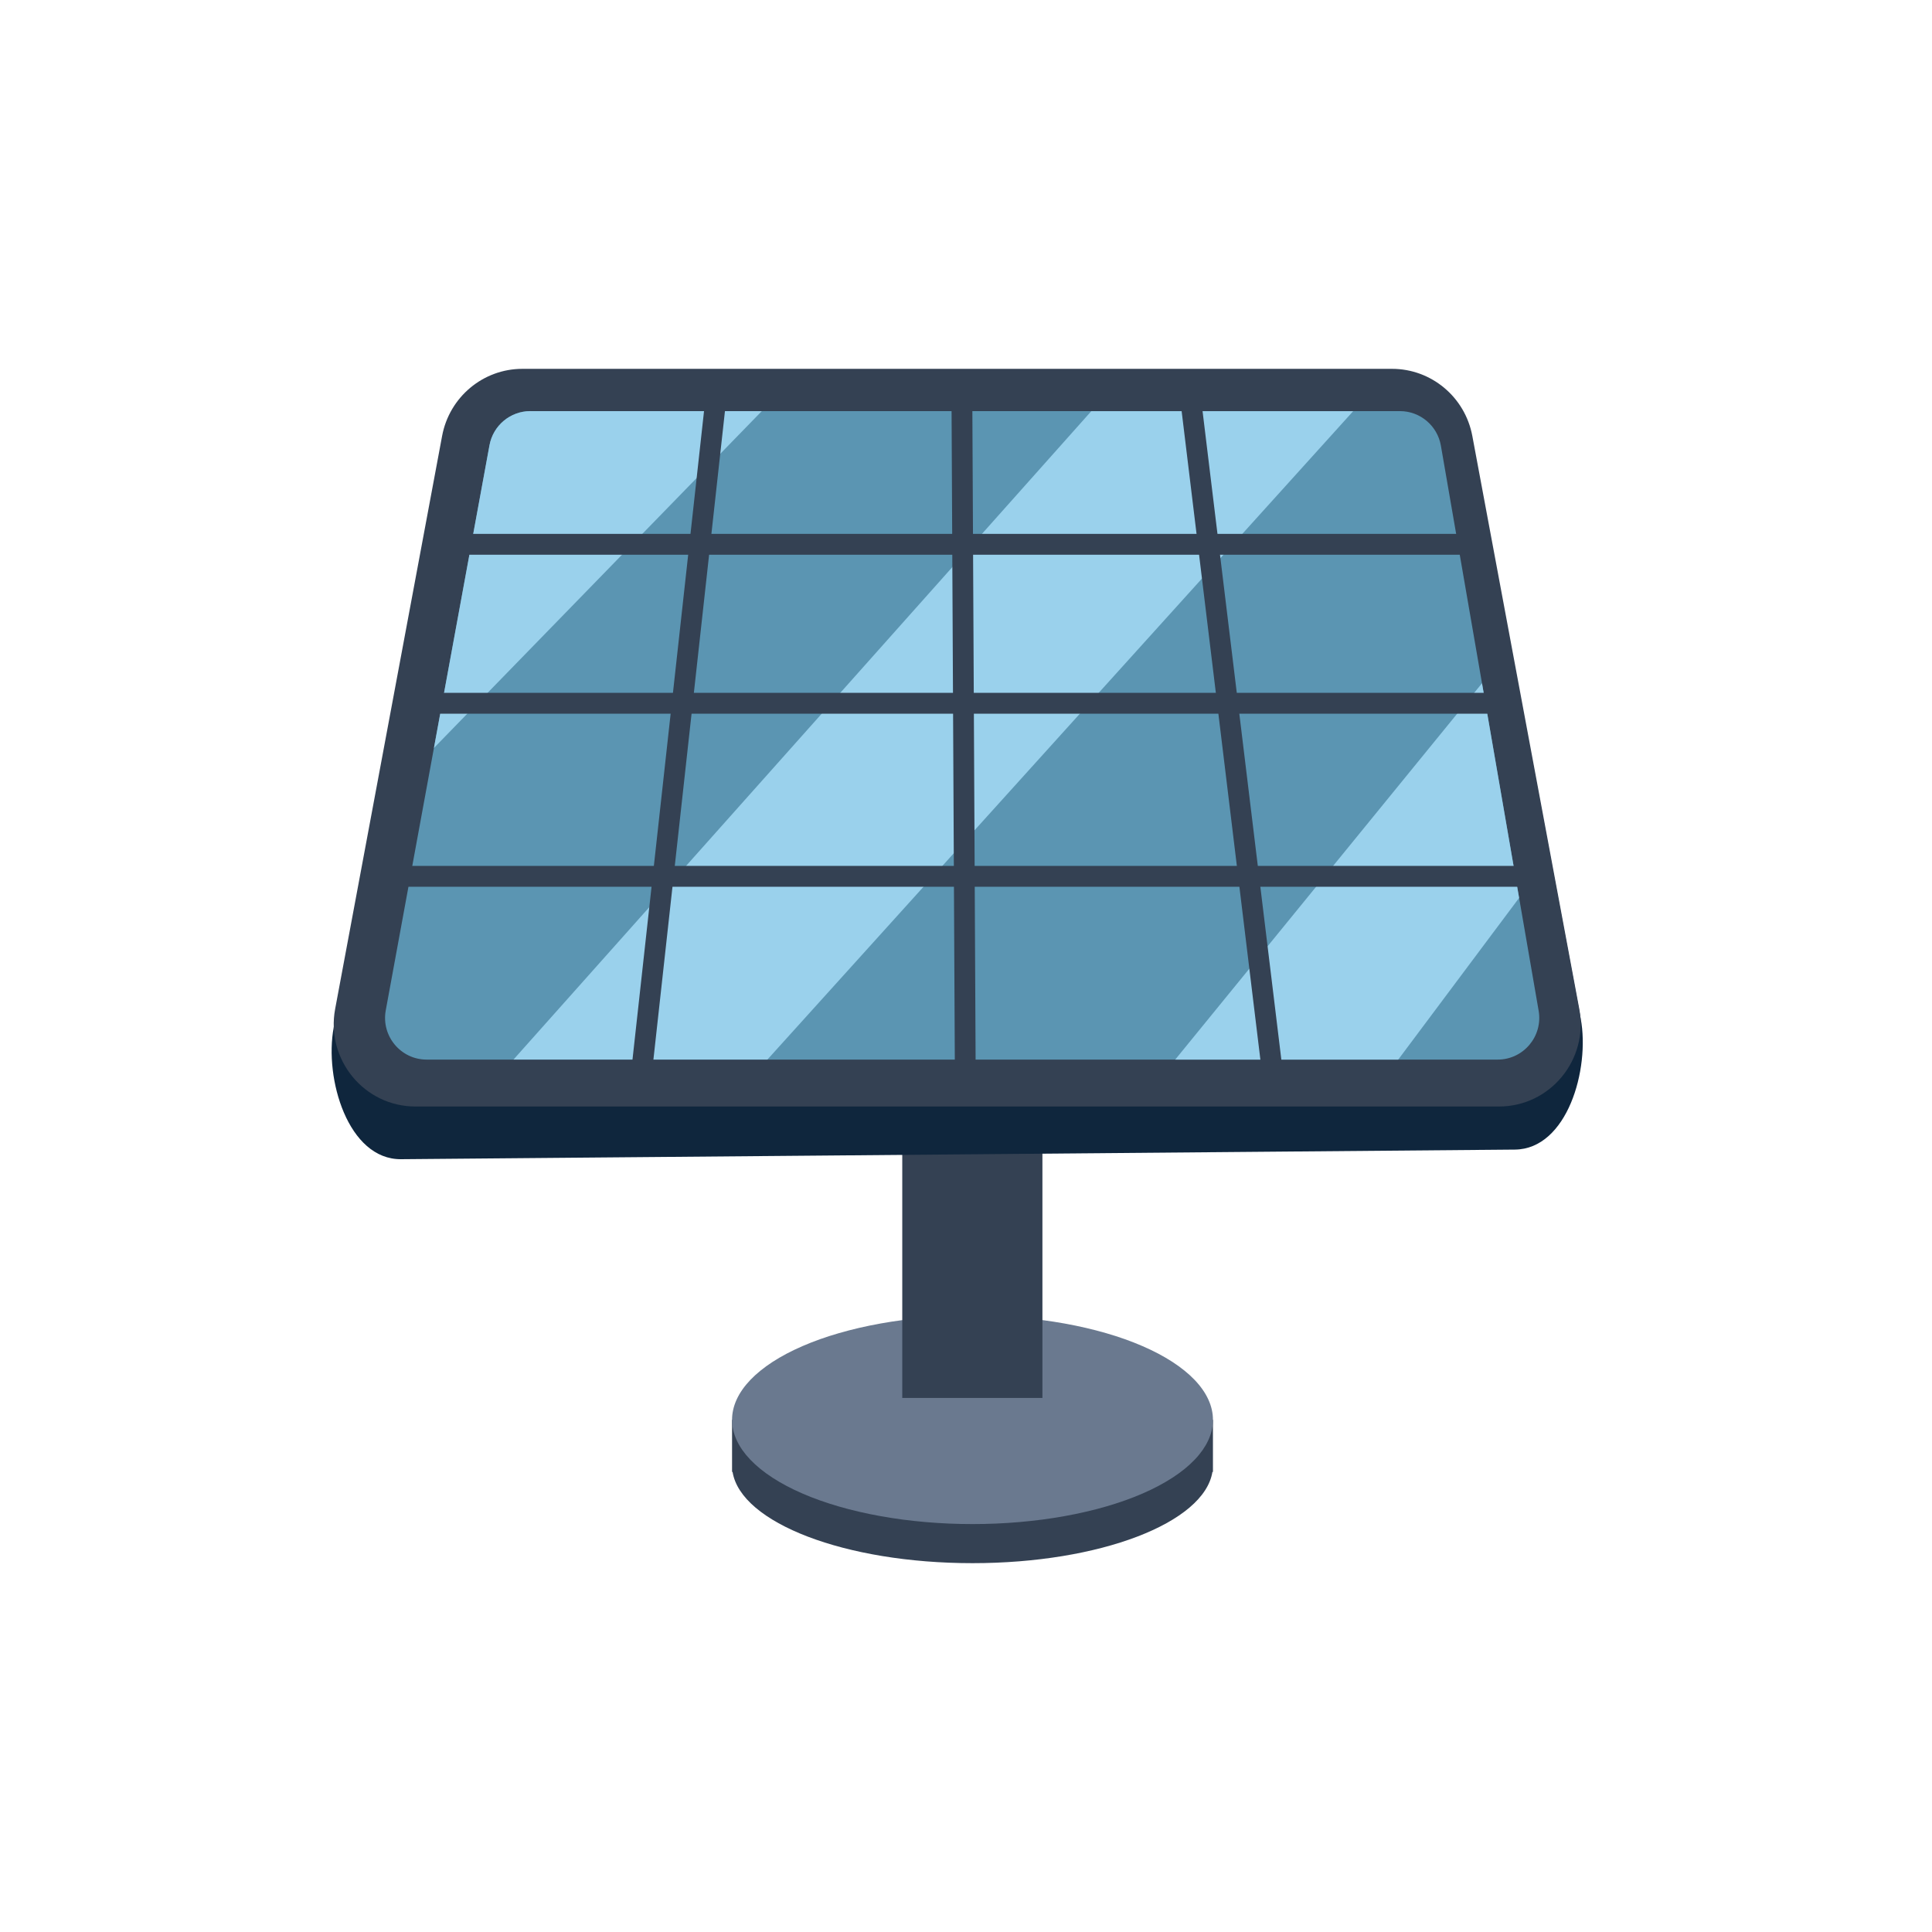 <svg xmlns="http://www.w3.org/2000/svg" xmlns:xlink="http://www.w3.org/1999/xlink" fill="none" version="1.1" width="110" height="110" viewBox="0 0 110 110"><defs><clipPath id="master_svg0_1460_00680"><rect x="0" y="0" width="110" height="110" rx="0"/></clipPath></defs><g clip-path="url(#master_svg0_1460_00680)"><g><g><path d="M69.06,83.435L69.06,83.806L69.03,83.806C68.56,86.707,62.624,89,55.37,89C48.116,89,42.18,86.707,41.71,83.806L41.68,83.806L41.68,80.839L43.259,80.839C45.554,79.074,50.117,77.871,55.37,77.871C60.623,77.871,65.186,79.074,67.481,80.839L69.06,80.839L69.06,83.435Z" fill-rule="evenodd" fill="#344153" fill-opacity="1"/></g><g><path d="M69.06,80.839Q69.06,80.984,69.044,81.13Q69.027,81.275,68.994,81.42Q68.961,81.565,68.912,81.71Q68.863,81.854,68.797,81.997Q68.731,82.14,68.65,82.281Q68.568,82.422,68.471,82.562Q68.373,82.701,68.26,82.838Q68.147,82.975,68.018,83.11Q67.889,83.245,67.746,83.376Q67.602,83.508,67.444,83.637Q67.285,83.765,67.112,83.89Q66.94,84.015,66.753,84.136Q66.566,84.257,66.366,84.374Q66.166,84.491,65.953,84.604Q65.739,84.717,65.514,84.825Q65.288,84.933,65.05,85.036Q64.813,85.139,64.564,85.237Q64.315,85.334,64.055,85.427Q63.795,85.519,63.525,85.606Q63.255,85.693,62.976,85.774Q62.696,85.855,62.408,85.93Q62.12,86.005,61.823,86.073Q61.527,86.142,61.223,86.204Q60.919,86.267,60.609,86.322Q60.298,86.378,59.982,86.427Q59.666,86.476,59.344,86.519Q59.022,86.561,58.696,86.596Q58.37,86.632,58.041,86.66Q57.711,86.688,57.379,86.71Q57.046,86.731,56.712,86.746Q56.377,86.76,56.042,86.767Q55.706,86.774,55.37,86.774Q55.034,86.774,54.698,86.767Q54.363,86.76,54.028,86.746Q53.694,86.731,53.361,86.71Q53.029,86.688,52.699,86.66Q52.37,86.632,52.044,86.596Q51.718,86.561,51.396,86.519Q51.074,86.476,50.758,86.427Q50.442,86.378,50.131,86.322Q49.821,86.267,49.517,86.204Q49.213,86.142,48.917,86.073Q48.62,86.005,48.332,85.93Q48.044,85.855,47.764,85.774Q47.485,85.693,47.215,85.606Q46.945,85.519,46.685,85.427Q46.425,85.334,46.176,85.237Q45.927,85.139,45.69,85.036Q45.452,84.933,45.226,84.825Q45.001,84.717,44.787,84.604Q44.574,84.491,44.374,84.374Q44.174,84.257,43.987,84.136Q43.8,84.015,43.628,83.89Q43.455,83.765,43.297,83.637Q43.138,83.508,42.994,83.376Q42.851,83.245,42.722,83.11Q42.593,82.975,42.48,82.838Q42.367,82.701,42.269,82.562Q42.172,82.422,42.09,82.281Q42.009,82.14,41.943,81.997Q41.877,81.854,41.828,81.71Q41.779,81.565,41.746,81.42Q41.713,81.275,41.696,81.13Q41.68,80.984,41.68,80.839Q41.68,80.693,41.696,80.547Q41.713,80.402,41.746,80.257Q41.779,80.112,41.828,79.968Q41.877,79.824,41.943,79.681Q42.009,79.538,42.09,79.396Q42.172,79.255,42.269,79.116Q42.367,78.976,42.48,78.839Q42.593,78.702,42.722,78.567Q42.851,78.433,42.994,78.301Q43.138,78.169,43.297,78.041Q43.455,77.912,43.628,77.787Q43.8,77.662,43.987,77.541Q44.174,77.42,44.374,77.303Q44.574,77.186,44.787,77.073Q45.001,76.961,45.226,76.853Q45.452,76.745,45.69,76.642Q45.927,76.539,46.176,76.441Q46.425,76.343,46.685,76.25Q46.945,76.158,47.215,76.071Q47.485,75.984,47.764,75.904Q48.044,75.823,48.332,75.748Q48.62,75.673,48.917,75.604Q49.213,75.535,49.517,75.473Q49.821,75.411,50.131,75.355Q50.442,75.299,50.758,75.25Q51.074,75.201,51.396,75.159Q51.718,75.116,52.044,75.081Q52.37,75.046,52.699,75.017Q53.029,74.989,53.361,74.967Q53.694,74.946,54.028,74.932Q54.363,74.917,54.698,74.91Q55.034,74.903,55.37,74.903Q55.706,74.903,56.042,74.91Q56.377,74.917,56.712,74.932Q57.046,74.946,57.379,74.967Q57.711,74.989,58.041,75.017Q58.37,75.046,58.696,75.081Q59.022,75.116,59.344,75.159Q59.666,75.201,59.982,75.25Q60.298,75.299,60.609,75.355Q60.919,75.411,61.223,75.473Q61.527,75.535,61.823,75.604Q62.12,75.673,62.408,75.748Q62.696,75.823,62.976,75.904Q63.255,75.984,63.525,76.071Q63.795,76.158,64.055,76.25Q64.315,76.343,64.564,76.441Q64.813,76.539,65.05,76.642Q65.288,76.745,65.514,76.853Q65.739,76.961,65.953,77.073Q66.166,77.186,66.366,77.303Q66.566,77.42,66.753,77.541Q66.94,77.662,67.112,77.787Q67.285,77.912,67.444,78.041Q67.602,78.169,67.746,78.301Q67.889,78.433,68.018,78.567Q68.147,78.702,68.26,78.839Q68.373,78.976,68.471,79.116Q68.568,79.255,68.65,79.396Q68.731,79.538,68.797,79.681Q68.863,79.824,68.912,79.968Q68.961,80.112,68.994,80.257Q69.027,80.402,69.044,80.547Q69.06,80.693,69.06,80.839Z" fill="#6A798F" fill-opacity="1"/></g><g><path d="M51.371,61.131L59.351,61.131L59.351,79.593L51.371,79.593L51.371,61.131Z" fill="#344153" fill-opacity="1"/></g><g><path d="M29.087,23L80.049,23C82.362,22.999,83.582,23.76,84,26L90,58C90.535,60.88,89.225,65.426,86.251,65.453L22.834,66C19.823,66.025,18.453,61.415,19,58.5L25,26.5C25.419,24.264,26.777,23.001,29.087,23Z" fill="#0F263D" fill-opacity="1"/></g><g><path d="M29.745,21L79.255,21C81.493,20.999,83.414,22.605,83.828,24.821L89.918,57.445C90.457,60.331,88.26,63.001,85.345,63L23.655,63C20.74,63.001,18.542,60.331,19.082,57.445L25.172,24.821C25.586,22.605,27.506,21,29.743,21L29.745,21Z" fill="#344153" fill-opacity="1"/></g><g><path d="M30.199,23.407L79.706,23.407C80.859,23.408,81.843,24.24,82.039,25.378L87.604,57.548C87.855,59.001,86.739,60.33,85.269,60.329L24.293,60.329C22.814,60.329,21.697,58.985,21.963,57.527L27.871,25.35C28.078,24.223,29.057,23.406,30.199,23.405L30.199,23.407Z" fill="#5B95B2" fill-opacity="1"/></g><g><path d="M77.047,23.407L43.694,60.326L29.237,60.326L62.134,23.41L77.045,23.41L77.047,23.407ZM84.379,38.901L86.491,51.124L79.609,60.329L66.912,60.329L84.379,38.901ZM43.374,23.407L24.707,42.586L27.869,25.352C28.075,24.226,29.054,23.408,30.196,23.407L43.372,23.407L43.374,23.407Z" fill="#9AD1EC" fill-opacity="1"/></g><g><path d="M25.392,31.584L84.274,31.584L84.274,30.397L25.392,30.397L25.392,31.584Z" fill="#344153" fill-opacity="1"/></g><g><path d="M40.218,22.197L35.837,61.91L37.014,62.038L41.395,22.325L40.218,22.197ZM67.182,22.622L72.056,62.759L73.235,62.64L68.359,22.505L67.182,22.622ZM54.175,22.69L54.371,61.976L55.555,61.971L55.359,22.686L54.175,22.69Z" fill="#344153" fill-opacity="1"/></g><g><path d="M23.796,40.635L85.87,40.635L85.87,39.447L23.796,39.447L23.796,40.635ZM22.995,50.487L86.671,50.487L86.671,49.3L22.993,49.3L22.995,50.487Z" fill="#344153" fill-opacity="1"/></g></g></g></svg>